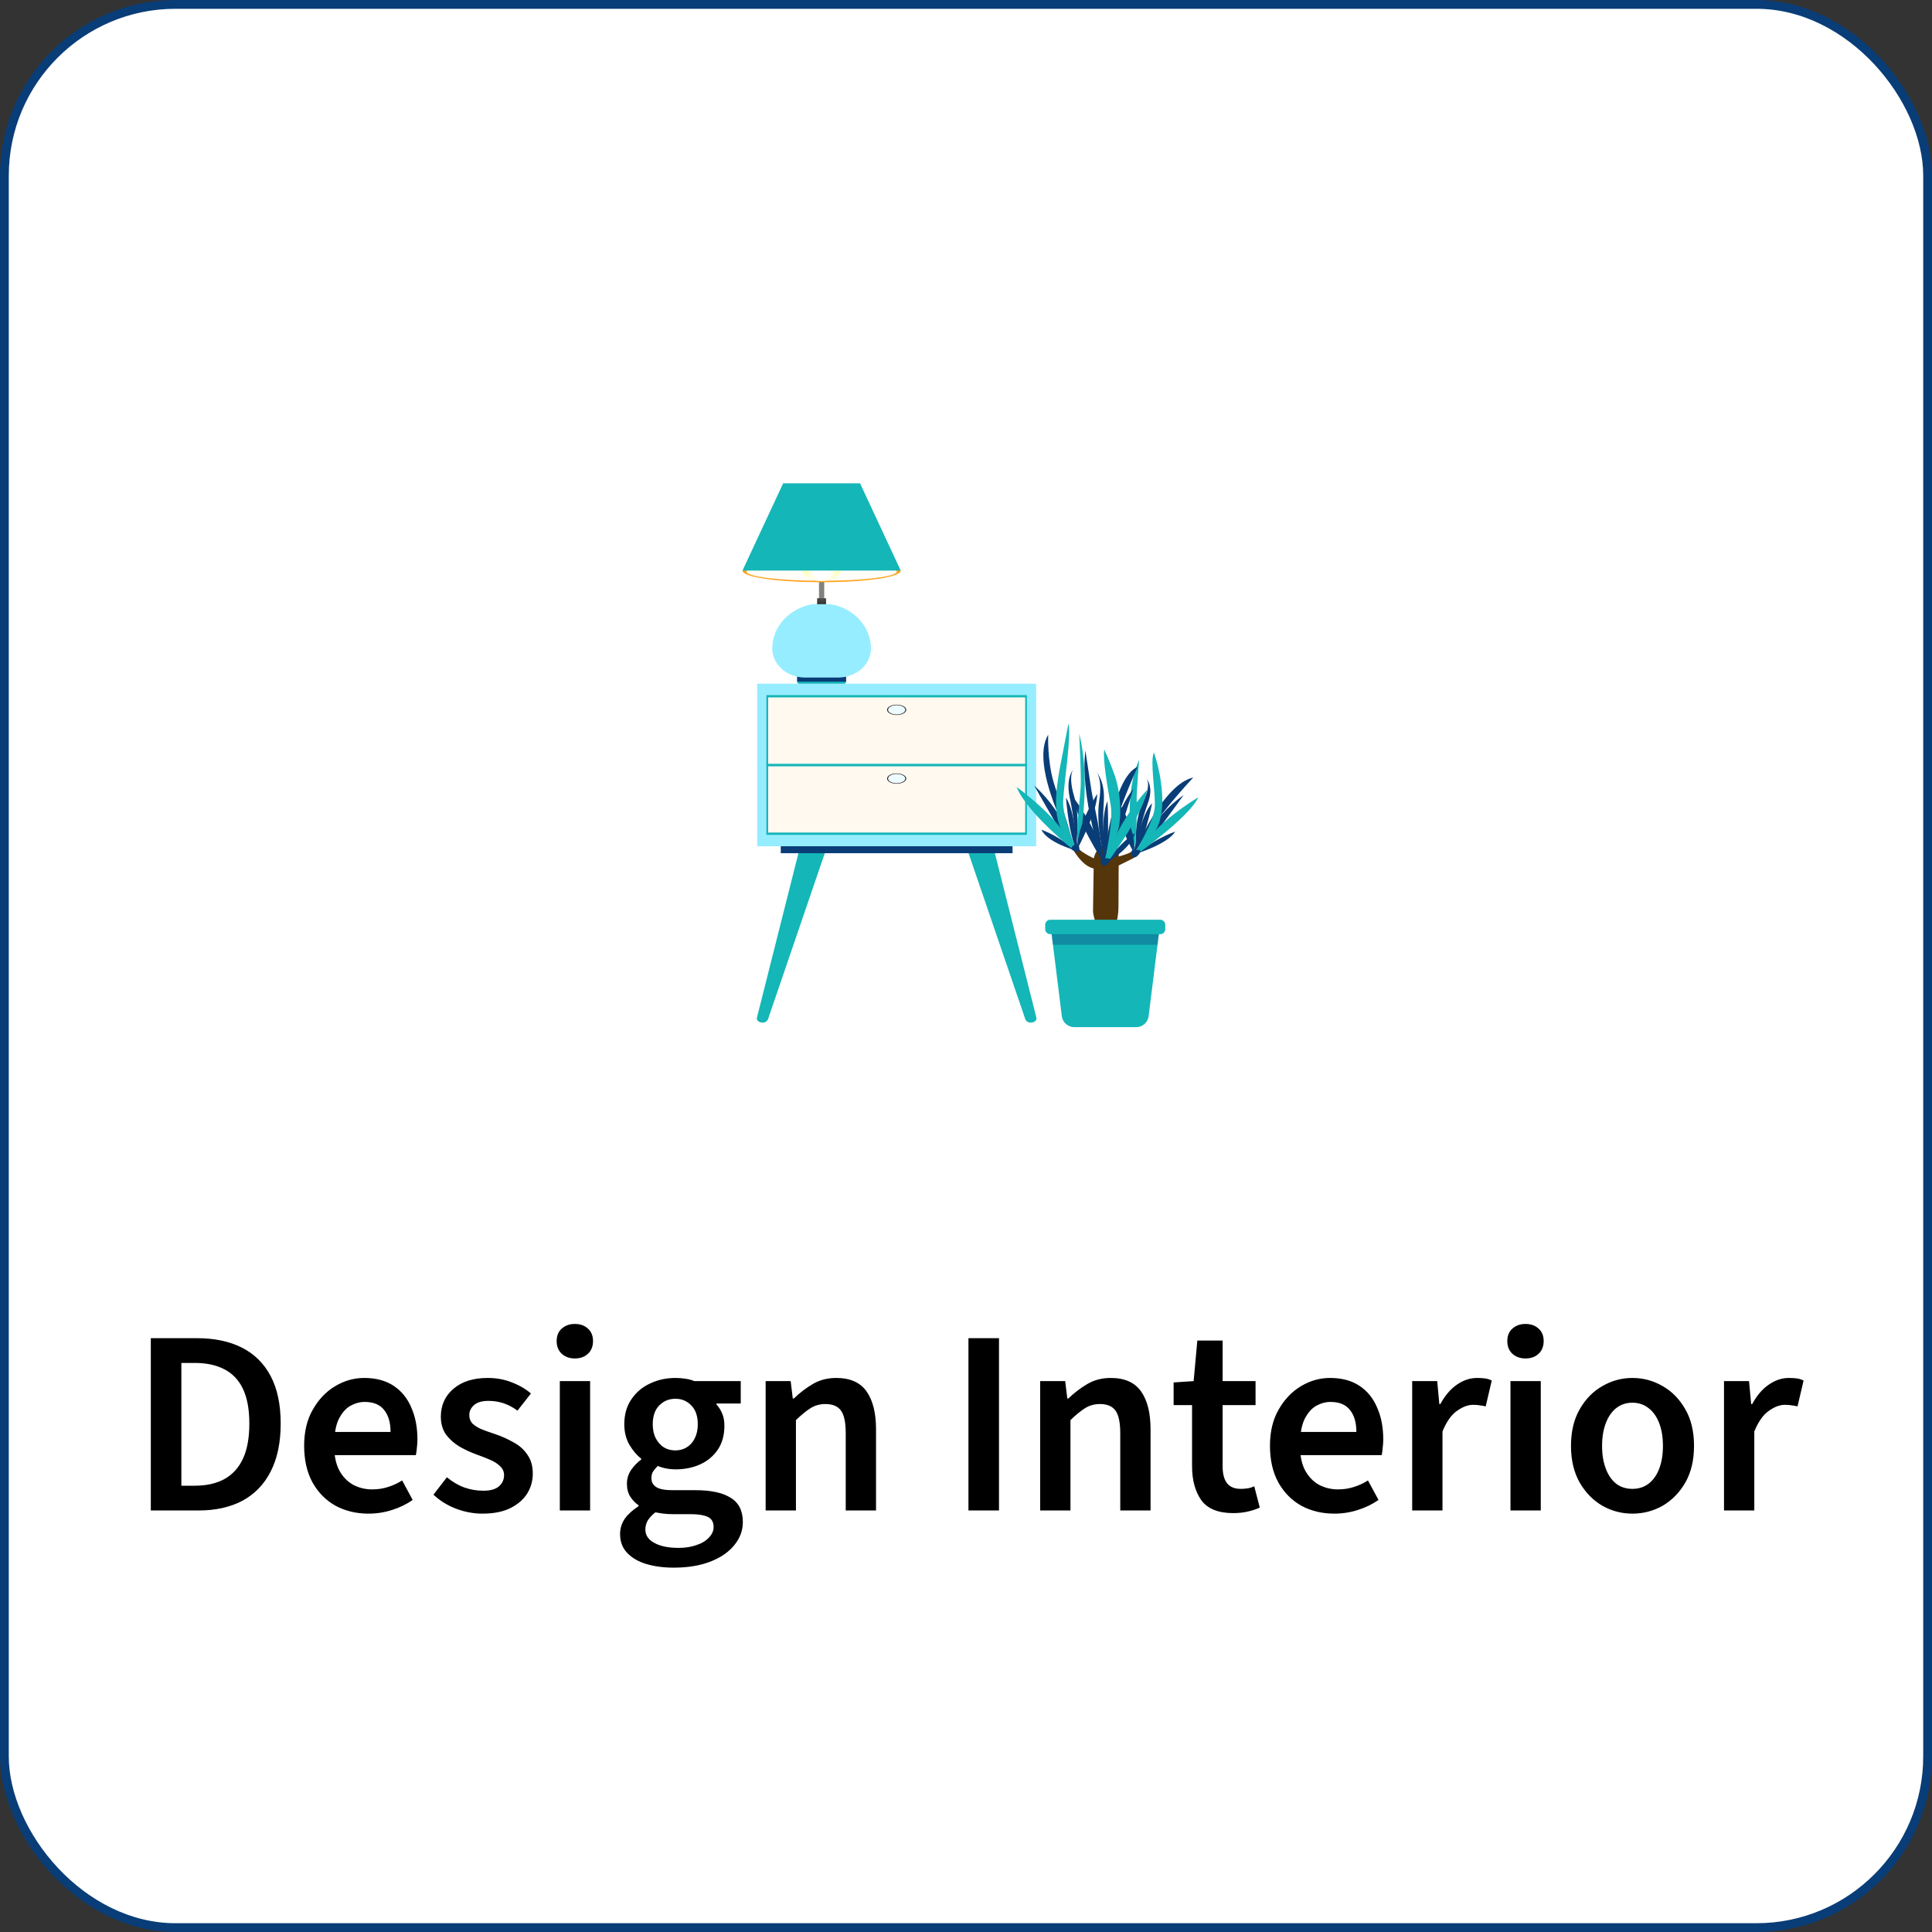 <svg width="220" height="220" viewBox="0 0 220 220" fill="none" xmlns="http://www.w3.org/2000/svg">
<rect x="0" y="0" width="220" height="220" fill="#333333" stroke="none"/>
<rect x="0.5" y="0.5" width="219" height="219" rx="19.5" fill="white" stroke="#093D77"/>
<path d="M86.814 116.442H86.828C86.954 116.452 87.08 116.423 87.19 116.36C87.3 116.297 87.388 116.202 87.444 116.088L94.5 95.458H91.346L86.194 115.88C86.11 116.17 86.412 116.442 86.814 116.442Z" fill="#14B6B8"/>
<path d="M117.394 116.442H117.38C117.254 116.452 117.127 116.423 117.018 116.36C116.908 116.297 116.819 116.202 116.764 116.088L109.71 95.458H112.862L118.014 115.88C118.1 116.17 117.796 116.442 117.394 116.442Z" fill="#14B6B8"/>
<path d="M115.302 95.066H88.908V97.156H115.302V95.066Z" fill="#093D77"/>
<path d="M117.988 77.856H86.222V96.364H117.988V77.856Z" fill="#96EDFF"/>
<path d="M116.936 86.978H87.27V95.067H116.936V86.978Z" fill="#14B6B8"/>
<path d="M116.738 87.242H87.472V94.804H116.738V87.242Z" fill="#FFF9F0"/>
<path d="M116.936 79.152H87.27V87.24H116.936V79.152Z" fill="#14B6B8"/>
<path d="M116.738 79.416H87.472V86.978H116.738V79.416Z" fill="#FFF9F0"/>
<path d="M102.104 81.416C102.707 81.416 103.196 81.154 103.196 80.83C103.196 80.507 102.707 80.244 102.104 80.244C101.501 80.244 101.012 80.507 101.012 80.83C101.012 81.154 101.501 81.416 102.104 81.416Z" fill="#2A2428"/>
<path d="M102.104 81.358C102.646 81.358 103.086 81.121 103.086 80.83C103.086 80.538 102.646 80.302 102.104 80.302C101.562 80.302 101.122 80.538 101.122 80.83C101.122 81.121 101.562 81.358 102.104 81.358Z" fill="#EDFCFF"/>
<path d="M103.196 88.656C103.196 88.98 102.706 89.242 102.104 89.242C101.502 89.242 101.014 88.98 101.014 88.656C101.014 88.332 101.502 88.07 102.104 88.07C102.706 88.07 103.196 88.332 103.196 88.656Z" fill="#2A2428"/>
<path d="M103.086 88.656C103.086 88.948 102.646 89.184 102.104 89.184C101.562 89.184 101.122 88.948 101.122 88.656C101.122 88.364 101.562 88.128 102.104 88.128C102.646 88.128 103.086 88.364 103.086 88.656Z" fill="#EDFCFF"/>
<path d="M96.122 77.856H90.996C90.94 77.859 90.885 77.839 90.844 77.802C90.802 77.764 90.777 77.712 90.774 77.656V76.952C90.777 76.896 90.802 76.844 90.844 76.806C90.885 76.769 90.94 76.749 90.996 76.752H96.122C96.15 76.751 96.177 76.755 96.203 76.764C96.229 76.774 96.253 76.788 96.273 76.807C96.294 76.825 96.31 76.848 96.322 76.873C96.334 76.898 96.341 76.925 96.342 76.952V77.656C96.341 77.684 96.334 77.711 96.322 77.736C96.31 77.761 96.294 77.783 96.273 77.802C96.253 77.82 96.229 77.835 96.203 77.844C96.177 77.853 96.15 77.858 96.122 77.856Z" fill="#14B6B8"/>
<path d="M96.342 77.622V76.95C96.341 76.923 96.334 76.896 96.322 76.871C96.31 76.846 96.294 76.823 96.273 76.805C96.253 76.786 96.229 76.772 96.203 76.762C96.177 76.753 96.15 76.749 96.122 76.75H90.996C90.94 76.748 90.885 76.767 90.844 76.805C90.802 76.842 90.777 76.894 90.774 76.95V77.622H96.342Z" fill="#093D77"/>
<path d="M93.854 63.683H93.26V71.351H93.854V63.683Z" fill="url(#paint0_linear_5708_10600)"/>
<path d="M94.036 68.624H93.078V71.35H94.036V68.624Z" fill="url(#paint1_linear_5708_10600)"/>
<path d="M94.062 68.126H93.052V70.998H94.062V68.126Z" fill="url(#paint2_radial_5708_10600)"/>
<path d="M102.57 64.978C102.57 65.732 98.54 66.296 93.558 66.296C88.576 66.296 84.546 65.732 84.546 64.978C90.406 63.093 96.71 63.093 102.57 64.978Z" fill="#FFA31D"/>
<path d="M102.114 65.088C102.114 65.668 98.284 66.138 93.558 66.138C88.832 66.138 85.004 65.668 85.004 65.088C85.004 64.508 88.834 64.036 93.558 64.036C98.282 64.036 102.114 64.508 102.114 65.088Z" fill="#FFFDF7"/>
<path d="M93.558 64.978C92.784 64.978 92.036 64.99 91.322 65.014C91.722 65.692 92.576 66.16 93.558 66.16C94.54 66.16 95.388 65.692 95.794 65.014C95.082 65.001 94.332 64.978 93.558 64.978Z" fill="url(#paint3_radial_5708_10600)"/>
<path d="M102.57 64.976H84.546L89.18 55.036H97.936L102.57 64.976Z" fill="#14B6B8"/>
<path d="M94.588 68.8H92.526C89.926 69.244 87.938 71.328 87.938 73.844V73.882C87.954 75.71 89.662 77.152 91.662 77.152H95.452C97.452 77.152 99.162 75.71 99.176 73.882V73.844C99.176 71.326 97.198 69.242 94.588 68.8Z" fill="#96EDFF"/>
<path d="M126.9 106.2L124.9 106.98L124.942 105.75C124.828 105.264 124.458 104.252 124.464 103.71L124.55 97.91C124.555 97.7 124.602 97.492 124.688 97.3V97.29C124.902 96.802 125.342 96.192 125.796 96.066L126.196 95.958C126.584 95.85 126.928 96.168 127.14 96.444L127.192 96.512C127.326 96.692 127.396 96.912 127.392 97.136L127.362 103.236C127.358 103.774 127.3 104.31 127.19 104.836L126.9 106.2Z" fill="#55360A"/>
<path d="M129.38 116.964H122.328C121.98 116.964 121.644 116.837 121.383 116.607C121.122 116.377 120.955 116.059 120.912 115.714L119.672 105.744H132.036L130.796 115.714C130.753 116.059 130.585 116.377 130.325 116.607C130.064 116.837 129.728 116.964 129.38 116.964Z" fill="#14B6B8"/>
<g style="mix-blend-mode:multiply" opacity="0.35">
<path d="M131.806 107.582L132.036 105.744H119.672L119.902 107.582H131.806Z" fill="#093D77"/>
</g>
<path d="M132.114 104.729H119.594C119.276 104.729 119.018 104.986 119.018 105.305V105.801C119.018 106.119 119.276 106.377 119.594 106.377H132.114C132.432 106.377 132.69 106.119 132.69 105.801V105.305C132.69 104.986 132.432 104.729 132.114 104.729Z" fill="#14B6B8"/>
<path d="M126.38 97.772C126.38 97.772 128.59 97.324 128.958 96.878C129.326 96.432 129.714 97.424 128.958 97.772C128.656 97.912 126.38 99.062 126.38 99.062V97.772Z" fill="#55360A"/>
<path d="M125.08 98.964C125.298 98.964 124.96 97.92 124.96 97.92C124.96 97.92 123.13 97.158 122.722 96.508C122.314 95.858 121.59 95.85 122.264 96.878C122.938 97.906 123.78 98.964 125.08 98.964Z" fill="#55360A"/>
<path d="M129.184 97.01C129.184 97.01 132.366 89.304 135.88 88.538C133.419 91.173 131.179 94.007 129.184 97.01Z" fill="#093D77"/>
<path d="M129.36 96.91C129.36 96.91 129.034 93.638 130.16 91.33C131.286 89.022 130.4 88.492 130.4 88.492C130.4 88.492 131.478 89.368 130.722 91.434C129.966 93.5 129.3 96.43 129.36 96.91Z" fill="#093D77"/>
<path d="M128.994 97.241C128.994 97.241 127.814 90.681 129.712 86.519C129.712 86.519 129.528 89.011 129.452 90.251C129.376 91.491 129.618 95.115 128.994 97.241Z" fill="#14B6B8"/>
<path d="M129.562 97.154C129.562 97.154 133.022 96.064 133.828 94.686C132.279 95.267 130.838 96.101 129.562 97.154Z" fill="#093D77"/>
<path d="M129.71 97.074C129.71 97.074 130.85 93.298 134.776 90.538C134.776 90.538 130.66 96.35 129.71 97.074Z" fill="#093D77"/>
<path d="M129.164 97.221C129.164 97.221 131.438 93.555 131.502 91.821C131.566 90.087 130.938 86.621 131.4 85.685C131.699 86.575 131.933 87.486 132.1 88.411C132.282 89.611 132.854 93.099 131.3 94.947C129.746 96.795 129.952 96.899 129.164 97.221Z" fill="#14B6B8"/>
<path d="M129.456 97.284C129.456 97.284 135.438 93.028 136.456 90.792C136.454 90.8 131.426 93.688 129.456 97.284Z" fill="#14B6B8"/>
<path d="M129.086 97.044C129.086 97.044 126.718 92.828 127.066 90.874C127.066 90.874 129.562 94.4 129.086 97.044Z" fill="#093D77"/>
<path d="M129.056 97.108C129.056 97.108 129.996 92.624 131.194 91.466C131.194 91.466 130.256 96.342 129.056 97.108Z" fill="#093D77"/>
<path d="M125.68 98.076C125.68 98.076 126.626 88.552 129.554 87.312C127.975 90.79 126.679 94.39 125.68 98.076Z" fill="#093D77"/>
<path d="M125.812 97.94C125.812 97.94 124.728 94.052 125.17 91.182C125.612 88.312 124.694 87.762 124.694 87.762C124.694 87.762 125.862 88.712 125.694 91.256C125.526 93.8 125.634 97.372 125.812 97.94Z" fill="#093D77"/>
<path d="M125.568 98.368C125.568 98.368 122.928 90.622 123.596 85.462C123.596 85.462 124.04 88.462 124.274 89.956C124.508 91.45 125.604 95.764 125.568 98.368Z" fill="#093D77"/>
<path d="M126.05 98.212C126.05 98.212 128.85 96.588 129.23 94.864C129.23 94.864 127.584 95.85 126.05 98.212Z" fill="#093D77"/>
<path d="M126.162 98.105C126.162 98.105 126.254 93.477 129.062 89.809C129.062 89.801 126.828 97.151 126.162 98.105Z" fill="#093D77"/>
<path d="M125.712 98.328C125.712 98.328 126.838 93.728 126.474 91.658C126.11 89.588 125.56 86.502 125.742 85.348C126.223 86.388 126.649 87.453 127.018 88.538C127.472 89.96 127.976 93.052 127.046 95.41C126.116 97.768 126.334 97.87 125.712 98.328Z" fill="#14B6B8"/>
<path d="M125.988 98.38C125.988 98.38 130.254 92.73 130.61 89.958C130.61 89.958 126.858 93.89 125.988 98.38Z" fill="#14B6B8"/>
<path d="M125.602 98.126C125.602 98.126 122.478 93.296 122.31 90.926C122.31 90.924 125.384 94.926 125.602 98.126Z" fill="#093D77"/>
<path d="M125.59 98.2C125.59 98.2 125.334 92.742 126.114 91.244C126.114 91.25 126.468 97.178 125.59 98.2Z" fill="#093D77"/>
<path d="M122.188 96.314C122.188 96.314 117.17 87.218 119.36 83.662C119.36 83.662 119.242 86.58 119.98 89.086C120.7 91.502 121.674 93.62 122.188 96.314Z" fill="#093D77"/>
<path d="M122.5 96.532C122.5 96.532 123.074 93.242 122.328 90.732C121.496 87.932 122.388 87.406 122.388 87.406C122.388 87.406 121.288 88.332 121.812 90.82C122.3 93.1 122.598 96.06 122.5 96.532Z" fill="#093D77"/>
<path d="M122.762 96.82C122.762 96.82 124.382 89.448 122.89 83.55C122.89 83.55 123.126 88.13 123.062 89.562C123.002 90.946 122.446 94.766 122.762 96.82Z" fill="#14B6B8"/>
<path d="M122.31 96.784C122.31 96.784 119.31 95.951 118.58 94.481C119.963 94.995 121.231 95.778 122.31 96.784Z" fill="#093D77"/>
<path d="M122.196 96.72C122.196 96.72 121.538 92.886 117.766 89.448C117.766 89.448 121.452 96.076 122.196 96.72Z" fill="#093D77"/>
<path d="M122.628 96.814C122.628 96.814 120.98 93.166 121.062 91.232C121.146 89.21 122.03 83.726 121.662 82.41C121.662 82.41 121.048 85.548 120.762 87.06C120.482 88.54 119.656 92.66 120.998 94.66C122.2 96.45 122.01 96.568 122.628 96.814Z" fill="#14B6B8"/>
<path d="M122.386 96.902C122.386 96.902 116.912 92.552 115.772 89.626C115.772 89.626 120.982 93.314 122.386 96.902Z" fill="#14B6B8"/>
<path d="M122.7 96.638C122.7 96.638 124.976 92.42 124.94 90.404C124.946 90.4 122.558 94.044 122.7 96.638Z" fill="#093D77"/>
<path d="M122.724 96.7C122.724 96.7 122.354 92.162 121.38 90.83C121.38 90.83 121.8 96.04 122.724 96.7Z" fill="#093D77"/>
<path d="M129.056 96.678C129.056 96.678 128.692 97.01 128.812 97.278C128.876 97.424 129.126 98.008 129.71 97.25C130.294 96.492 129.034 96.918 129.056 96.678Z" fill="#093D77"/>
<path d="M125.596 97.647C125.596 97.647 125.234 97.978 125.354 98.246C125.416 98.392 125.668 98.978 126.25 98.219C126.832 97.459 125.576 97.886 125.596 97.647Z" fill="#093D77"/>
<path d="M121.988 96.678C122.052 96.822 122.89 97.278 122.91 96.78C122.96 95.576 121.868 96.4 121.988 96.678Z" fill="#093D77"/>
<path d="M17.173 172V152.38H22.423C24.423 152.38 26.133 152.74 27.553 153.46C28.973 154.18 30.063 155.26 30.823 156.7C31.583 158.14 31.963 159.94 31.963 162.1C31.963 164.26 31.583 166.08 30.823 167.56C30.083 169.02 29.013 170.13 27.613 170.89C26.213 171.63 24.543 172 22.603 172H17.173ZM20.653 169.18H22.183C23.503 169.18 24.623 168.93 25.543 168.43C26.483 167.91 27.193 167.13 27.673 166.09C28.153 165.05 28.393 163.72 28.393 162.1C28.393 160.5 28.153 159.19 27.673 158.17C27.193 157.15 26.483 156.4 25.543 155.92C24.623 155.44 23.503 155.2 22.183 155.2H20.653V169.18ZM41.953 172.36C40.573 172.36 39.323 172.06 38.203 171.46C37.103 170.84 36.233 169.96 35.593 168.82C34.953 167.66 34.633 166.26 34.633 164.62C34.633 163.02 34.963 161.65 35.623 160.51C36.283 159.35 37.133 158.46 38.173 157.84C39.213 157.22 40.313 156.91 41.473 156.91C42.813 156.91 43.933 157.21 44.833 157.81C45.733 158.41 46.403 159.24 46.843 160.3C47.303 161.34 47.533 162.54 47.533 163.9C47.533 164.22 47.513 164.53 47.473 164.83C47.453 165.13 47.413 165.42 47.353 165.7H37.213V163.06H44.473C44.473 162 44.233 161.17 43.753 160.57C43.273 159.95 42.533 159.64 41.533 159.64C40.973 159.64 40.423 159.79 39.883 160.09C39.363 160.39 38.923 160.9 38.563 161.62C38.223 162.34 38.053 163.34 38.053 164.62C38.053 165.78 38.253 166.73 38.653 167.47C39.053 168.19 39.583 168.73 40.243 169.09C40.903 169.43 41.613 169.6 42.373 169.6C43.013 169.6 43.613 169.51 44.173 169.33C44.753 169.15 45.293 168.9 45.793 168.58L46.993 170.8C46.313 171.28 45.533 171.66 44.653 171.94C43.793 172.22 42.893 172.36 41.953 172.36ZM54.938 172.36C53.918 172.36 52.908 172.17 51.908 171.79C50.928 171.41 50.078 170.88 49.358 170.2L50.888 168.22C51.548 168.76 52.218 169.15 52.898 169.39C53.578 169.63 54.298 169.75 55.058 169.75C55.858 169.75 56.448 169.58 56.828 169.24C57.208 168.9 57.398 168.48 57.398 167.98C57.398 167.58 57.248 167.24 56.948 166.96C56.668 166.68 56.298 166.44 55.838 166.24C55.378 166.04 54.868 165.84 54.308 165.64C53.588 165.38 52.918 165.07 52.298 164.71C51.678 164.33 51.168 163.87 50.768 163.33C50.388 162.77 50.198 162.1 50.198 161.32C50.198 160.02 50.678 158.96 51.638 158.14C52.598 157.32 53.898 156.91 55.538 156.91C56.538 156.91 57.458 157.08 58.298 157.42C59.138 157.74 59.858 158.16 60.458 158.68L58.928 160.63C58.408 160.25 57.878 159.97 57.338 159.79C56.798 159.61 56.228 159.52 55.628 159.52C54.888 159.52 54.338 159.68 53.978 160C53.618 160.32 53.438 160.7 53.438 161.14C53.438 161.5 53.548 161.81 53.768 162.07C54.008 162.31 54.348 162.53 54.788 162.73C55.228 162.91 55.758 163.1 56.378 163.3C57.138 163.56 57.848 163.88 58.508 164.26C59.168 164.62 59.688 165.09 60.068 165.67C60.468 166.23 60.668 166.94 60.668 167.8C60.668 168.64 60.448 169.41 60.008 170.11C59.568 170.79 58.918 171.34 58.058 171.76C57.218 172.16 56.178 172.36 54.938 172.36ZM63.748 172V157.27H67.198V172H63.748ZM65.458 154.69C64.858 154.69 64.358 154.51 63.958 154.15C63.578 153.79 63.388 153.31 63.388 152.71C63.388 152.11 63.578 151.64 63.958 151.3C64.358 150.94 64.858 150.76 65.458 150.76C66.078 150.76 66.578 150.94 66.958 151.3C67.338 151.64 67.528 152.11 67.528 152.71C67.528 153.31 67.338 153.79 66.958 154.15C66.578 154.51 66.078 154.69 65.458 154.69ZM76.729 178.51C75.549 178.51 74.499 178.37 73.579 178.09C72.659 177.81 71.929 177.38 71.389 176.8C70.869 176.24 70.609 175.53 70.609 174.67C70.609 174.05 70.789 173.47 71.149 172.93C71.529 172.41 72.049 171.94 72.709 171.52V171.4C72.349 171.16 72.039 170.84 71.779 170.44C71.519 170.04 71.389 169.54 71.389 168.94C71.389 168.38 71.549 167.86 71.869 167.38C72.209 166.9 72.589 166.51 73.009 166.21V166.09C72.509 165.71 72.059 165.18 71.659 164.5C71.279 163.82 71.089 163.05 71.089 162.19C71.089 161.07 71.359 160.12 71.899 159.34C72.439 158.54 73.149 157.94 74.029 157.54C74.909 157.12 75.869 156.91 76.909 156.91C77.309 156.91 77.699 156.94 78.079 157C78.459 157.06 78.789 157.15 79.069 157.27H84.349V159.82H81.589V159.94C81.869 160.24 82.089 160.59 82.249 160.99C82.409 161.37 82.489 161.82 82.489 162.34C82.489 163.42 82.239 164.33 81.739 165.07C81.239 165.81 80.569 166.37 79.729 166.75C78.889 167.13 77.949 167.32 76.909 167.32C76.589 167.32 76.259 167.29 75.919 167.23C75.579 167.17 75.239 167.07 74.899 166.93C74.699 167.13 74.529 167.33 74.389 167.53C74.249 167.73 74.179 168 74.179 168.34C74.179 168.76 74.359 169.09 74.719 169.33C75.079 169.57 75.699 169.69 76.579 169.69H79.189C80.969 169.69 82.309 169.98 83.209 170.56C84.129 171.12 84.589 172.04 84.589 173.32C84.589 174.28 84.269 175.15 83.629 175.93C82.989 176.73 82.079 177.36 80.899 177.82C79.719 178.28 78.329 178.51 76.729 178.51ZM76.909 165.16C77.369 165.16 77.789 165.05 78.169 164.83C78.569 164.59 78.879 164.25 79.099 163.81C79.339 163.35 79.459 162.81 79.459 162.19C79.459 161.25 79.209 160.53 78.709 160.03C78.229 159.53 77.629 159.28 76.909 159.28C76.189 159.28 75.579 159.53 75.079 160.03C74.579 160.53 74.329 161.25 74.329 162.19C74.329 162.81 74.449 163.35 74.689 163.81C74.929 164.25 75.239 164.59 75.619 164.83C75.999 165.05 76.429 165.16 76.909 165.16ZM77.269 176.26C78.049 176.26 78.739 176.15 79.339 175.93C79.939 175.73 80.409 175.44 80.749 175.06C81.089 174.7 81.259 174.31 81.259 173.89C81.259 173.31 81.029 172.92 80.569 172.72C80.129 172.52 79.489 172.42 78.649 172.42H76.639C76.239 172.42 75.879 172.4 75.559 172.36C75.239 172.32 74.929 172.27 74.629 172.21C74.249 172.51 73.959 172.82 73.759 173.14C73.579 173.46 73.489 173.8 73.489 174.16C73.489 174.82 73.829 175.33 74.509 175.69C75.189 176.07 76.109 176.26 77.269 176.26ZM87.185 172V157.27H90.035L90.275 159.25H90.395C91.055 158.61 91.775 158.06 92.555 157.6C93.335 157.14 94.225 156.91 95.225 156.91C96.805 156.91 97.955 157.42 98.675 158.44C99.395 159.46 99.755 160.9 99.755 162.76V172H96.305V163.21C96.305 161.99 96.125 161.13 95.765 160.63C95.405 160.13 94.815 159.88 93.995 159.88C93.355 159.88 92.785 160.04 92.285 160.36C91.805 160.66 91.255 161.11 90.635 161.71V172H87.185ZM110.278 172V152.38H113.758V172H110.278ZM118.445 172V157.27H121.295L121.535 159.25H121.655C122.315 158.61 123.035 158.06 123.815 157.6C124.595 157.14 125.485 156.91 126.485 156.91C128.065 156.91 129.215 157.42 129.935 158.44C130.655 159.46 131.015 160.9 131.015 162.76V172H127.565V163.21C127.565 161.99 127.385 161.13 127.025 160.63C126.665 160.13 126.075 159.88 125.255 159.88C124.615 159.88 124.045 160.04 123.545 160.36C123.065 160.66 122.515 161.11 121.895 161.71V172H118.445ZM140.422 172.3C138.722 172.3 137.512 171.81 136.792 170.83C136.092 169.83 135.742 168.54 135.742 166.96V160H133.642V157.42L135.922 157.27L136.342 152.65H139.222V157.27H142.972V160H139.222V166.96C139.222 167.82 139.392 168.47 139.732 168.91C140.072 169.33 140.592 169.54 141.292 169.54C141.552 169.54 141.812 169.52 142.072 169.48C142.332 169.44 142.582 169.36 142.822 169.24L143.452 171.67C143.072 171.85 142.622 172 142.102 172.12C141.582 172.24 141.022 172.3 140.422 172.3ZM151.933 172.36C150.553 172.36 149.303 172.06 148.183 171.46C147.083 170.84 146.213 169.96 145.573 168.82C144.933 167.66 144.613 166.26 144.613 164.62C144.613 163.02 144.943 161.65 145.603 160.51C146.263 159.35 147.113 158.46 148.153 157.84C149.193 157.22 150.293 156.91 151.453 156.91C152.793 156.91 153.913 157.21 154.813 157.81C155.713 158.41 156.383 159.24 156.823 160.3C157.283 161.34 157.513 162.54 157.513 163.9C157.513 164.22 157.493 164.53 157.453 164.83C157.433 165.13 157.393 165.42 157.333 165.7H147.193V163.06H154.453C154.453 162 154.213 161.17 153.733 160.57C153.253 159.95 152.513 159.64 151.513 159.64C150.953 159.64 150.403 159.79 149.863 160.09C149.343 160.39 148.903 160.9 148.543 161.62C148.203 162.34 148.033 163.34 148.033 164.62C148.033 165.78 148.233 166.73 148.633 167.47C149.033 168.19 149.563 168.73 150.223 169.09C150.883 169.43 151.593 169.6 152.353 169.6C152.993 169.6 153.593 169.51 154.153 169.33C154.733 169.15 155.273 168.9 155.773 168.58L156.973 170.8C156.293 171.28 155.513 171.66 154.633 171.94C153.773 172.22 152.873 172.36 151.933 172.36ZM160.808 172V157.27H163.658L163.898 159.88H164.018C164.538 158.92 165.158 158.19 165.878 157.69C166.618 157.17 167.388 156.91 168.188 156.91C168.568 156.91 168.888 156.93 169.148 156.97C169.408 157.01 169.648 157.09 169.868 157.21L169.178 160.15C168.938 160.09 168.718 160.05 168.518 160.03C168.318 159.99 168.058 159.97 167.738 159.97C167.158 159.97 166.548 160.2 165.908 160.66C165.268 161.1 164.718 161.88 164.258 163V172H160.808ZM172 172V157.27H175.45V172H172ZM173.71 154.69C173.11 154.69 172.61 154.51 172.21 154.15C171.83 153.79 171.64 153.31 171.64 152.71C171.64 152.11 171.83 151.64 172.21 151.3C172.61 150.94 173.11 150.76 173.71 150.76C174.33 150.76 174.83 150.94 175.21 151.3C175.59 151.64 175.78 152.11 175.78 152.71C175.78 153.31 175.59 153.79 175.21 154.15C174.83 154.51 174.33 154.69 173.71 154.69ZM185.881 172.36C184.661 172.36 183.521 172.06 182.461 171.46C181.401 170.84 180.541 169.96 179.881 168.82C179.221 167.66 178.891 166.27 178.891 164.65C178.891 163.01 179.221 161.62 179.881 160.48C180.541 159.32 181.401 158.44 182.461 157.84C183.521 157.22 184.661 156.91 185.881 156.91C187.121 156.91 188.271 157.22 189.331 157.84C190.391 158.44 191.251 159.32 191.911 160.48C192.571 161.62 192.901 163.01 192.901 164.65C192.901 166.27 192.571 167.66 191.911 168.82C191.251 169.96 190.391 170.84 189.331 171.46C188.271 172.06 187.121 172.36 185.881 172.36ZM185.881 169.54C186.601 169.54 187.221 169.34 187.741 168.94C188.261 168.54 188.661 167.97 188.941 167.23C189.221 166.49 189.361 165.63 189.361 164.65C189.361 163.67 189.221 162.81 188.941 162.07C188.661 161.33 188.261 160.76 187.741 160.36C187.221 159.94 186.601 159.73 185.881 159.73C185.161 159.73 184.541 159.94 184.021 160.36C183.521 160.76 183.131 161.33 182.851 162.07C182.571 162.81 182.431 163.67 182.431 164.65C182.431 165.63 182.571 166.49 182.851 167.23C183.131 167.97 183.521 168.54 184.021 168.94C184.541 169.34 185.161 169.54 185.881 169.54ZM196.316 172V157.27H199.166L199.406 159.88H199.526C200.046 158.92 200.666 158.19 201.386 157.69C202.126 157.17 202.896 156.91 203.696 156.91C204.076 156.91 204.396 156.93 204.656 156.97C204.916 157.01 205.156 157.09 205.376 157.21L204.686 160.15C204.446 160.09 204.226 160.05 204.026 160.03C203.826 159.99 203.566 159.97 203.246 159.97C202.666 159.97 202.056 160.2 201.416 160.66C200.776 161.1 200.226 161.88 199.766 163V172H196.316Z" fill="black"/>
<defs>
<linearGradient id="paint0_linear_5708_10600" x1="93.854" y1="67.517" x2="93.26" y2="67.517" gradientUnits="userSpaceOnUse">
<stop stop-color="#807F7E"/>
<stop offset="1" stop-color="#86857D"/>
</linearGradient>
<linearGradient id="paint1_linear_5708_10600" x1="94.036" y1="69.986" x2="93.078" y2="69.986" gradientUnits="userSpaceOnUse">
<stop stop-color="#3C3B39"/>
<stop offset="0.16" stop-color="#3A3937"/>
<stop offset="0.19" stop-color="#41403E"/>
<stop offset="0.24" stop-color="#545352"/>
<stop offset="0.29" stop-color="#737271"/>
<stop offset="0.3" stop-color="#706F6E"/>
<stop offset="0.39" stop-color="#4D4C4B"/>
<stop offset="0.46" stop-color="#383735"/>
<stop offset="0.5" stop-color="#302F2D"/>
<stop offset="0.71" stop-color="#262522"/>
<stop offset="0.89" stop-color="#383835"/>
<stop offset="0.95" stop-color="#555552"/>
<stop offset="1" stop-color="#676765"/>
</linearGradient>
<radialGradient id="paint2_radial_5708_10600" cx="0" cy="0" r="1" gradientUnits="userSpaceOnUse" gradientTransform="translate(93.616 68.118) scale(1.77)">
<stop offset="0.04" stop-color="#504F4D"/>
<stop offset="0.19" stop-color="#444341"/>
<stop offset="0.61" stop-color="#262522"/>
<stop offset="1" stop-color="#302F2D"/>
</radialGradient>
<radialGradient id="paint3_radial_5708_10600" cx="0" cy="0" r="1" gradientUnits="userSpaceOnUse" gradientTransform="translate(93.565 64.585) scale(1.818 2.392)">
<stop offset="0.49" stop-color="white"/>
<stop offset="0.6" stop-color="#FFFFFA"/>
<stop offset="0.74" stop-color="#FFFFEA"/>
<stop offset="0.9" stop-color="#FFFFD0"/>
<stop offset="1" stop-color="#FFFFBC"/>
</radialGradient>
</defs>
</svg>

